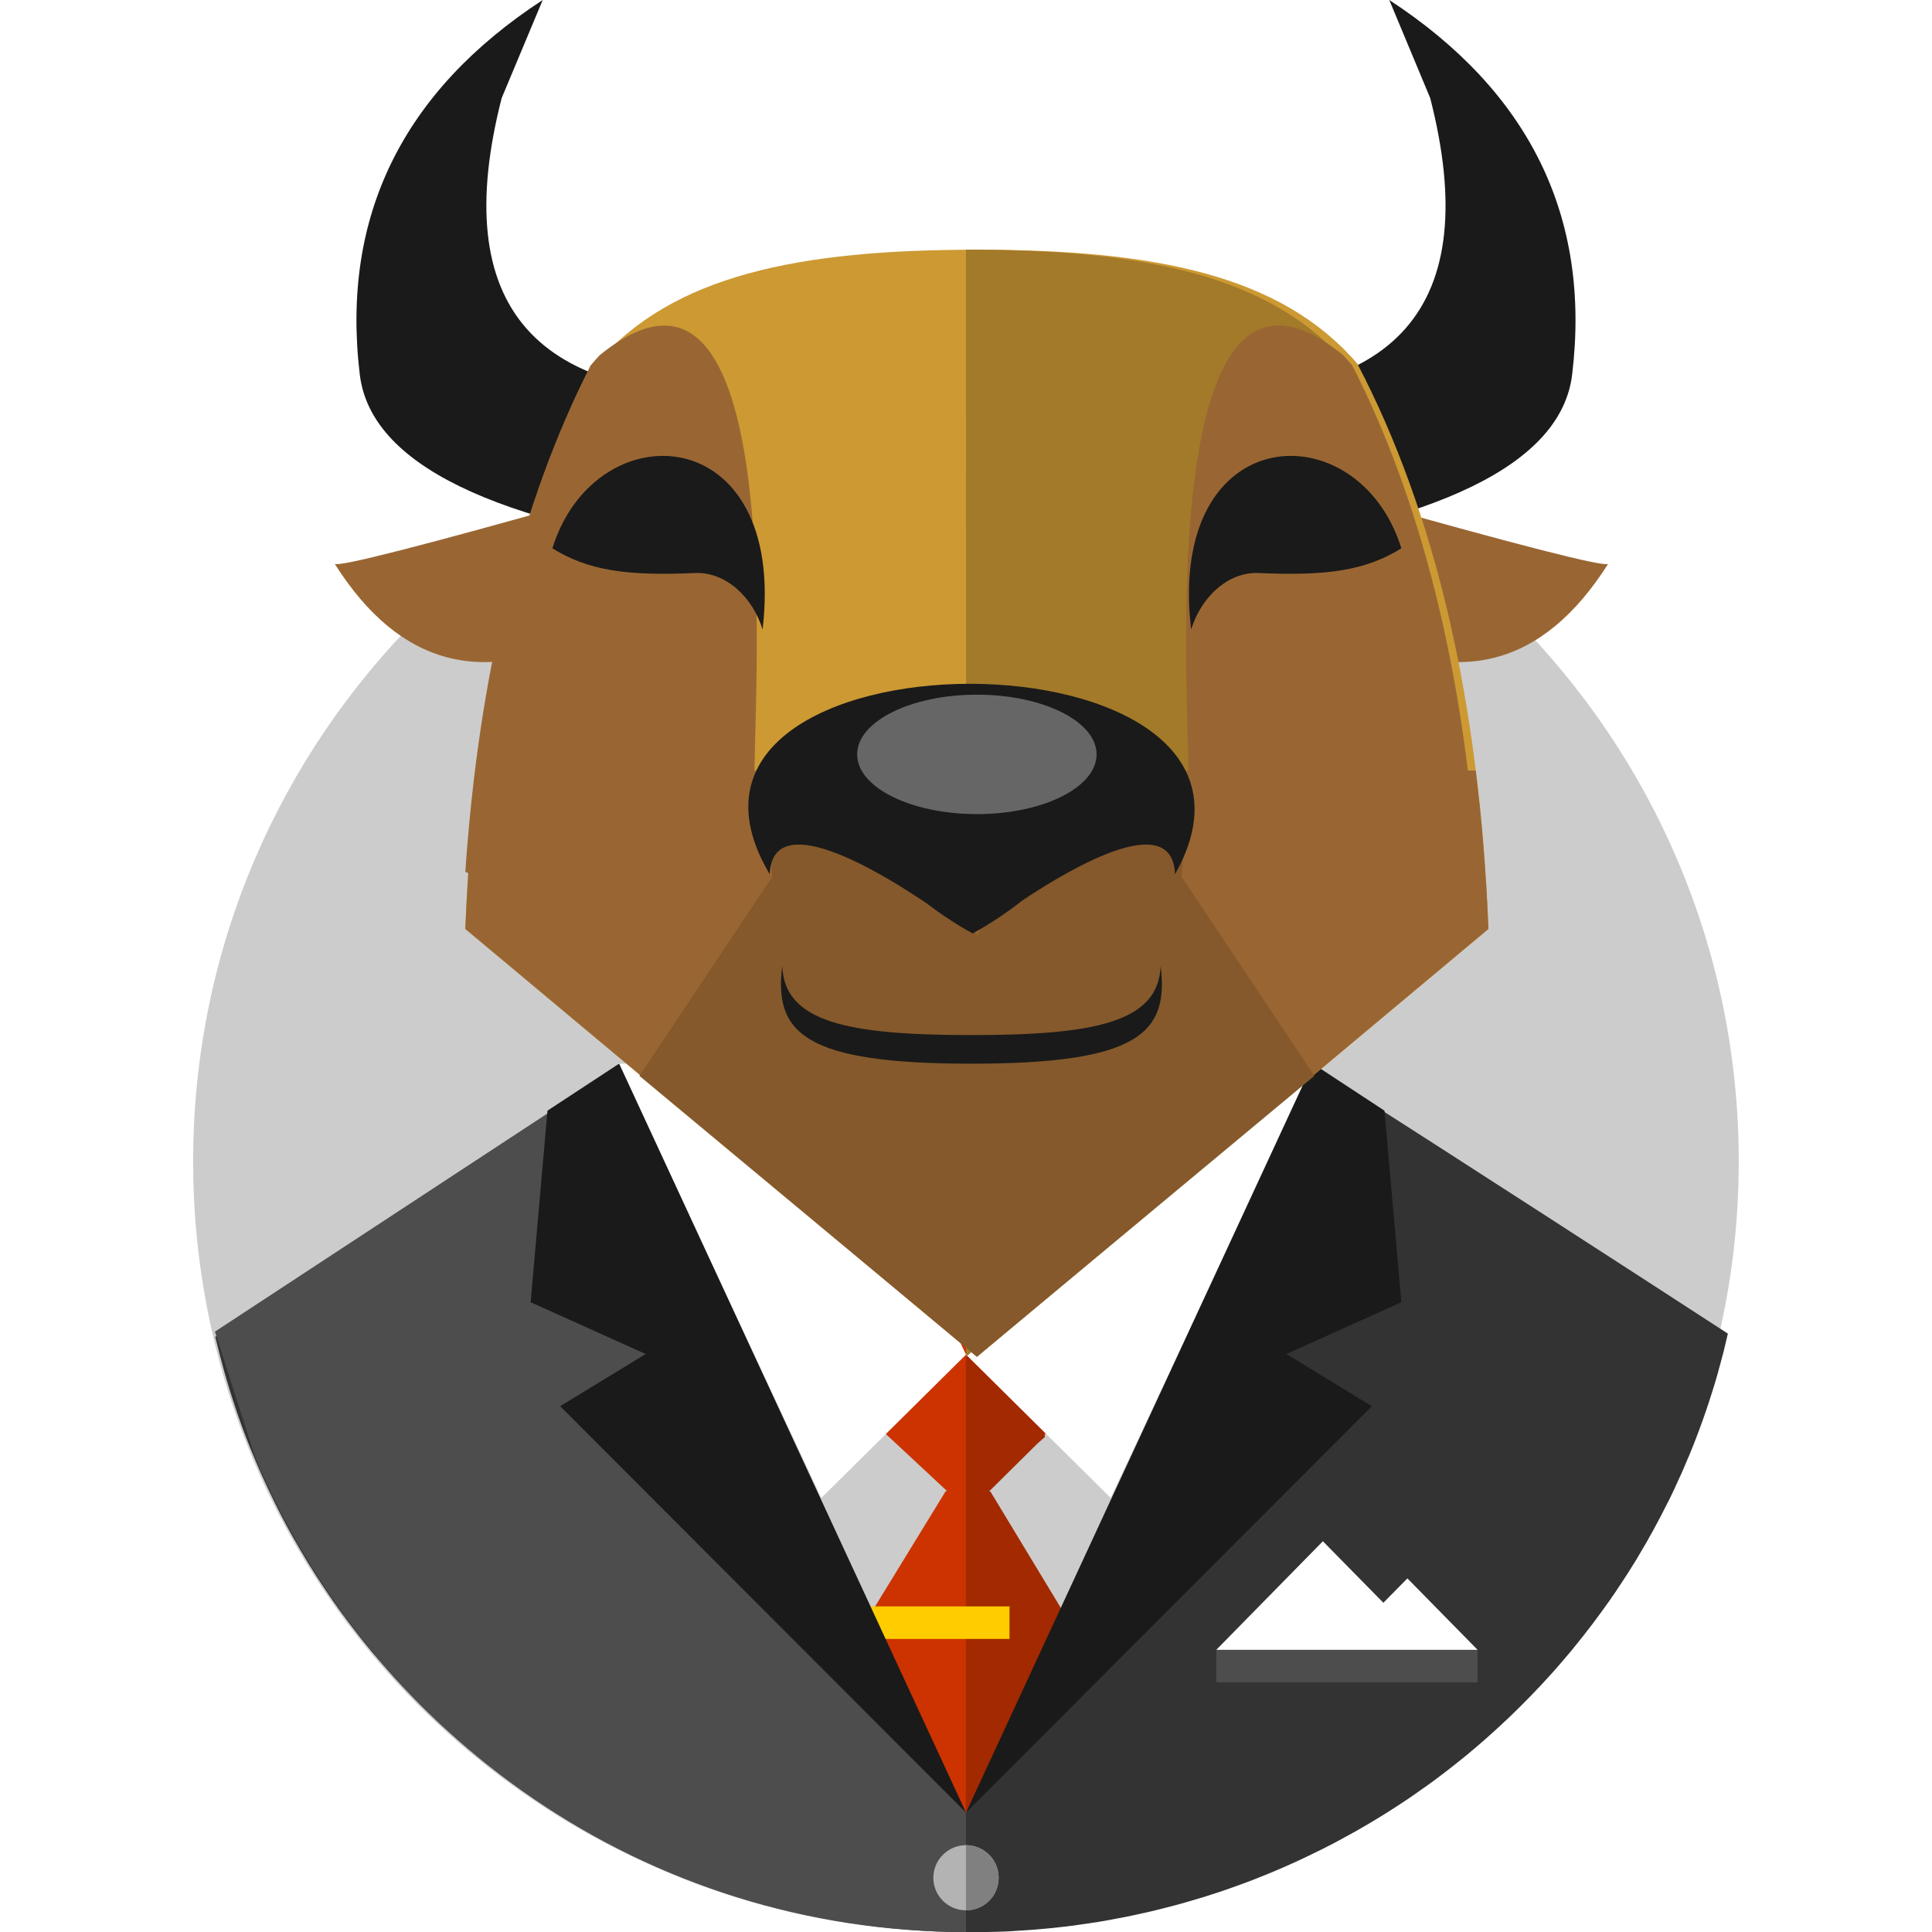 <svg fill="none" height="32" viewBox="0 0 32 32" width="32" xmlns="http://www.w3.org/2000/svg" xmlns:xlink="http://www.w3.org/1999/xlink"><clipPath id="a"><path d="m0 0h32v32h-32z"/></clipPath><g clip-path="url(#a)"><path d="m16 6.472c7.069 0 12.799 5.714 12.799 12.764 0 7.049-5.73 12.764-12.799 12.764-7.07 0-12.801-5.715-12.801-12.764 0-7.049 5.731-12.764 12.801-12.764z" fill="#ccc"/><path d="m3.56 22.146c1.629-1.085 4.276-2.835 6.719-4.398 2.139-.507 4.073-.79 5.805-.85 1.73.06 3.664.343 5.803.85 2.475 1.583 5.131 3.301 6.732 4.341-.018.081-.037.16-.057.24l-.009.039c-.019.076-.039.15-.06.226l-.013.046c-.019.075-.04.151-.063.225l-.01.034c-.125.417-.27.825-.435 1.223l-.015.032c-.028.07-.06.141-.089.211l-.021.046c-.031.069-.062.137-.094.206l-.019.042c-.034.07-.066.141-.101.21l-.009.015c-.152.305-.313.602-.489.893l-.021.037c-.038.062-.077.123-.115.184l-.034.055c-.038.059-.076.118-.115.176l-.037.055c-.038.06-.078.118-.119.176l-.03.044c-.186.264-.38.522-.586.773-.013.016-.028.033-.04.05-.042.051-.085.101-.127.15-.019.023-.037.044-.057.067-.041.048-.083.095-.124.142-.021.023-.042.045-.062.068-.042.046-.085.093-.127.139-.02.022-.04.044-.062.065-.044.046-.088.094-.134.14-.015.016-.031.032-.048.049-.151.155-.307.306-.467.453-.025.023-.051.046-.074.068-.042.038-.084.074-.125.112-.029.026-.06.052-.089.078-.039.035-.081.07-.122.105-.033.026-.065.054-.096.081-.042.033-.083.067-.124.101-.031.026-.064.051-.097.077-.043.033-.083.066-.126.099-.033.026-.067.052-.102.078-.043.031-.083.063-.125.094-.034.026-.07.051-.105.076-.074.053-.15.107-.226.159-.04.029-.082.057-.124.085-.039.026-.077.051-.115.076-.043.028-.084.055-.127.082-.04.026-.08.05-.118.075-.043.026-.084.052-.127.078-.039.025-.08.048-.119.072-.045.026-.09.052-.136.079-.038.023-.076.044-.115.066-.048.027-.096.053-.145.079-.036.02-.073.041-.109.06-.064.035-.127.068-.193.101-.028.014-.056.029-.084.043-.078.039-.157.077-.235.115-.031.015-.063.03-.095.045-.056.027-.113.052-.169.078-.036.016-.073.033-.109.049-.054.023-.107.046-.16.069-.039.016-.077.032-.115.048-.053.022-.106.043-.159.064-.038.015-.076.03-.113.045-.057.021-.113.043-.17.064-.036.013-.07.026-.107.039-.072.026-.144.051-.216.076-.02.006-.04.014-.061.021-.093.03-.187.061-.281.09-.024.008-.049.014-.075.022-.07.021-.141.042-.211.062-.033.01-.066.018-.1.028-.062.017-.125.034-.188.05-.037.009-.074.018-.111.028-.06.015-.122.03-.183.045-.037.008-.075.017-.112.025-.064.014-.128.029-.192.042-.034.007-.068.014-.102.021-.075.015-.151.029-.227.043-.023.005-.046.009-.069.013-.1.018-.201.035-.301.049-.011.002-.023.004-.034.005-.089.013-.178.026-.268.038-.029.004-.061.007-.09.011-.071.009-.143.017-.213.024-.035.004-.07.007-.105.01-.068.006-.136.013-.204.018-.037.003-.073.006-.11.008-.067.005-.136.009-.204.013-.035.002-.07.004-.107.007-.075.004-.152.006-.228.008-.026.001-.054.002-.081.002-.104.002-.21.004-.314.004-.106 0-.211-.001-.315-.004-.027-.001-.055-.001-.082-.002-.076-.002-.153-.005-.228-.008-.035-.002-.069-.004-.104-.007-.069-.003-.138-.007-.207-.013-.036-.002-.072-.005-.108-.008-.069-.005-.136-.011-.203-.017-.036-.004-.071-.006-.105-.01-.074-.008-.148-.015-.221-.025-.027-.003-.056-.007-.083-.01-.1-.013-.197-.026-.295-.041l-.008-.001c-.102-.015-.204-.032-.304-.05-.022-.004-.043-.008-.065-.013-.077-.014-.155-.027-.232-.043-.033-.006-.063-.013-.096-.02-.066-.014-.131-.028-.198-.043-.036-.008-.071-.016-.107-.025-.063-.014-.125-.029-.189-.045-.034-.009-.069-.017-.102-.026-.068-.017-.136-.036-.202-.054-.03-.008-.058-.015-.087-.025-.084-.023-.168-.048-.251-.073-.011-.004-.022-.007-.034-.01-.096-.029-.191-.061-.286-.092-.021-.006-.04-.014-.061-.021-.073-.025-.145-.05-.216-.075-.032-.011-.063-.023-.094-.035-.061-.023-.122-.046-.184-.069-.034-.013-.068-.026-.101-.04-.058-.023-.116-.046-.175-.07-.033-.014-.066-.027-.1-.041-.06-.026-.121-.052-.181-.078-.03-.013-.06-.026-.089-.039-.073-.032-.145-.066-.217-.1-.015-.008-.031-.014-.048-.022-.089-.042-.177-.086-.264-.13-.02-.011-.039-.021-.059-.03-.067-.034-.133-.07-.199-.104-.03-.016-.059-.032-.089-.049-.055-.03-.111-.061-.168-.092-.031-.018-.063-.036-.093-.054-.054-.031-.107-.062-.16-.094-.031-.02-.063-.038-.093-.056-.055-.033-.11-.067-.165-.101-.027-.017-.054-.034-.081-.052-.063-.04-.125-.081-.187-.122-.019-.013-.038-.024-.056-.037-.081-.054-.16-.108-.24-.164-.015-.011-.031-.022-.046-.033-.063-.045-.125-.09-.187-.136-.027-.02-.054-.04-.081-.06-.05-.038-.101-.075-.149-.113-.029-.023-.058-.045-.087-.068-.049-.037-.096-.076-.143-.114-.028-.023-.057-.045-.084-.069-.048-.039-.095-.078-.142-.118-.027-.023-.055-.046-.081-.07-.051-.043-.101-.087-.149-.131-.022-.02-.045-.039-.068-.06-.071-.063-.14-.128-.21-.193-.013-.013-.026-.025-.039-.038-.056-.052-.112-.107-.166-.16-.025-.025-.05-.05-.075-.075-.043-.043-.086-.086-.127-.129-.028-.028-.055-.057-.081-.085-.04-.041-.078-.082-.117-.124-.027-.029-.054-.059-.081-.088-.039-.043-.077-.086-.115-.129-.026-.029-.051-.058-.077-.087-.042-.047-.081-.095-.122-.142-.022-.025-.044-.05-.065-.075-.061-.073-.121-.147-.18-.221-.008-.01-.016-.021-.025-.032-.05-.064-.1-.128-.149-.193-.023-.03-.044-.06-.067-.089-.035-.047-.069-.094-.104-.141-.025-.033-.048-.066-.071-.1-.033-.045-.065-.091-.095-.136-.024-.034-.047-.067-.069-.102-.032-.046-.063-.095-.095-.142-.022-.033-.043-.066-.065-.099-.031-.05-.063-.1-.093-.149-.021-.032-.042-.064-.061-.097-.038-.062-.075-.126-.112-.188-.017-.03-.036-.06-.052-.09-.042-.07-.081-.141-.121-.212-.019-.033-.037-.067-.055-.101-.027-.051-.055-.101-.081-.152-.019-.037-.038-.074-.057-.112-.025-.049-.049-.098-.074-.148-.018-.038-.037-.076-.055-.115-.024-.048-.046-.097-.069-.145-.019-.039-.037-.079-.055-.12-.024-.049-.045-.1-.067-.151-.017-.037-.033-.075-.049-.112-.026-.061-.051-.123-.076-.184-.011-.028-.024-.057-.036-.086-.034-.086-.068-.173-.101-.261-.013-.038-.028-.076-.041-.114-.019-.053-.039-.107-.057-.16-.014-.041-.027-.082-.041-.124-.017-.051-.035-.103-.051-.154-.013-.042-.027-.085-.04-.128-.016-.052-.031-.103-.046-.155-.013-.042-.025-.085-.037-.127-.015-.053-.028-.107-.043-.16-.011-.042-.023-.083-.033-.125-.016-.06-.03-.119-.045-.178-.009-.036-.018-.072-.027-.108v-.005z" fill="#333"/><path d="m4.221 24.121-.661-2.065 6.764-4.438 5.675 12.076v2.306h-.005c-5.303 0-9.848-3.251-11.774-7.879z" fill="#4d4d4d"/><path d="m10.231 17.618 5.77 12.405 5.768-12.405h-5.768z" fill="#ccc"/><path d="m14.377 26.799 1.621 3.223 1.623-3.223-1.256-2.101.981-.98-.356-2.235c-.081-.081-.066-.09-.164-.09l-.741.151-.743-.151c-.098 0-.083.01-.163.09l-.543 2.235 1.052.98h-.024z" fill="#c30"/><path d="m17.622 26.717-1.218-2.013h-.023l.804-.796.123-.108-.437-2.316c-.078-.081-.064-.09-.158-.09l-.715.151v8.478z" fill="#a32900"/><path d="m14.017 26.607h2.704v.539h-2.704z" fill="#fc0"/><path d="m10.231 17.618 3.373 7.191h.001l2.396-2.373 2.292-4.818h3.476l-3.373 7.191-2.396-2.373-2.295-4.818z" fill="#fff"/><path d="m9.068 18.396-.279 3.173 1.905.858-1.416.864 6.722 6.731-5.745-12.405z" fill="#1a1a1a"/><path d="m22.931 18.396.28 3.173-1.905.858 1.416.864-6.722 6.731 5.744-12.405z" fill="#1a1a1a"/><path d="m16 30.562c.299 0 .541.242.541.54 0 .298-.241.539-.541.539-.298 0-.541-.241-.541-.539 0-.298.243-.54.541-.54z" fill="#b3b3b3"/><path d="m16 30.562c.299 0 .541.242.541.54 0 .298-.241.539-.541.539z" fill="#808080"/><path d="m20.146 27.326h4.327v.539h-4.327z" fill="#4d4d4d"/><path d="m20.146 27.326 1.765-1.798 1.002 1.019.398-.404 1.162 1.183h-.795-1.529z" fill="#fff"/><path clip-rule="evenodd" d="m9.726 8.27c.678.611.7 1.337.066 2.179-1.758.957-3.175.587-4.248-1.11.07.054 1.464-.302 4.182-1.069zm12.728 0c-.678.611-.7 1.337-.066 2.179 1.757.957 3.174.587 4.248-1.11-.069.054-1.464-.302-4.183-1.069z" fill="#963" fill-rule="evenodd"/><path clip-rule="evenodd" d="m12.598 6.515c.942.213.749 1.097-.579 2.653-3.841-.494-5.882-1.481-6.06-2.966-.314-2.623.717-4.692 3.03-6.202 0 0-.227.542-.68 1.625-.884 3.455.545 5.086 4.289 4.89zm6.804 0c-.942.213-.75 1.097.579 2.653 3.839-.494 5.881-1.481 6.059-2.966.315-2.623-.718-4.692-3.029-6.202l.678 1.625c.885 3.455-.544 5.086-4.288 4.89z" fill="#1a1a1a" fill-rule="evenodd"/><path d="m16.181 22.472-8.474-7.086c.147-3.753.87-6.874 2.171-9.362 1.264-1.47 3.357-1.888 6.303-1.888 2.945 0 5.038.419 6.301 1.888 1.3 2.488 2.024 5.609 2.171 9.362z" fill="#c93"/><path d="m16 4.135c2.946 0 5.039.419 6.302 1.888 1.3 2.488 2.024 5.609 2.172 9.362l-8.473 7.086z" fill="#a37a29"/><path d="m12.498 12.764c-.004-1.367.556-9.412-2.564-6.882-.053.055-.103.113-.152.172-1.156 2.273-1.848 5.068-2.075 8.387.016.007.032.014.049.021-.02.304-.036.612-.049.924l8.474 7.085 8.472-7.085c-.036-.912-.106-1.786-.21-2.623h-.13c-.321-2.594-.96-4.831-1.915-6.71-.05-.059-.101-.117-.153-.172-3.119-2.531-2.561 5.514-2.563 6.882z" fill="#963"/><path d="m16.181 22.472-5.59-4.652v-.001s.734-1.099 2.201-3.299c-.085-.772-.094-1.357-.03-1.756h1.424c.523.551 1.188 1.455 1.995 2.716.805-1.261 1.469-2.165 1.994-2.716h1.424c.064.4.053.985-.03 1.756 1.467 2.2 2.201 3.299 2.201 3.299v.001z" fill="#85592b"/><path d="m12.749 14.48c.044-1.112 1.791-.064 2.596.48.131.1.264.194.399.281l.001.001c.12.078.242.151.366.219.283-.156.56-.34.829-.551.835-.555 2.48-1.509 2.522-.43 2.379-4.21-9.21-4.201-6.713 0z" fill="#1a1a1a"/><path d="m16.181 11.506c1.095 0 1.982.443 1.982.989s-.887.989-1.982.989c-1.096 0-1.984-.443-1.984-.989.001-.546.888-.989 1.984-.989z" fill="#666"/><g fill="#1a1a1a"><path d="m16.091 17.618c-2.774 0-3.273-.509-3.135-1.618.037.928 1.081 1.144 3.135 1.144 2.053 0 3.097-.216 3.133-1.144.138 1.109-.361 1.618-3.133 1.618z"/><path clip-rule="evenodd" d="m19.729 10.427c.165-.538.611-.958 1.12-.936 1.117.05 1.763-.037 2.362-.409-.711-2.29-3.891-2.145-3.482 1.345zm-7.098 0c-.164-.538-.611-.958-1.12-.936-1.118.05-1.763-.037-2.362-.409.711-2.29 3.89-2.145 3.482 1.345z" fill-rule="evenodd"/></g></g></svg>